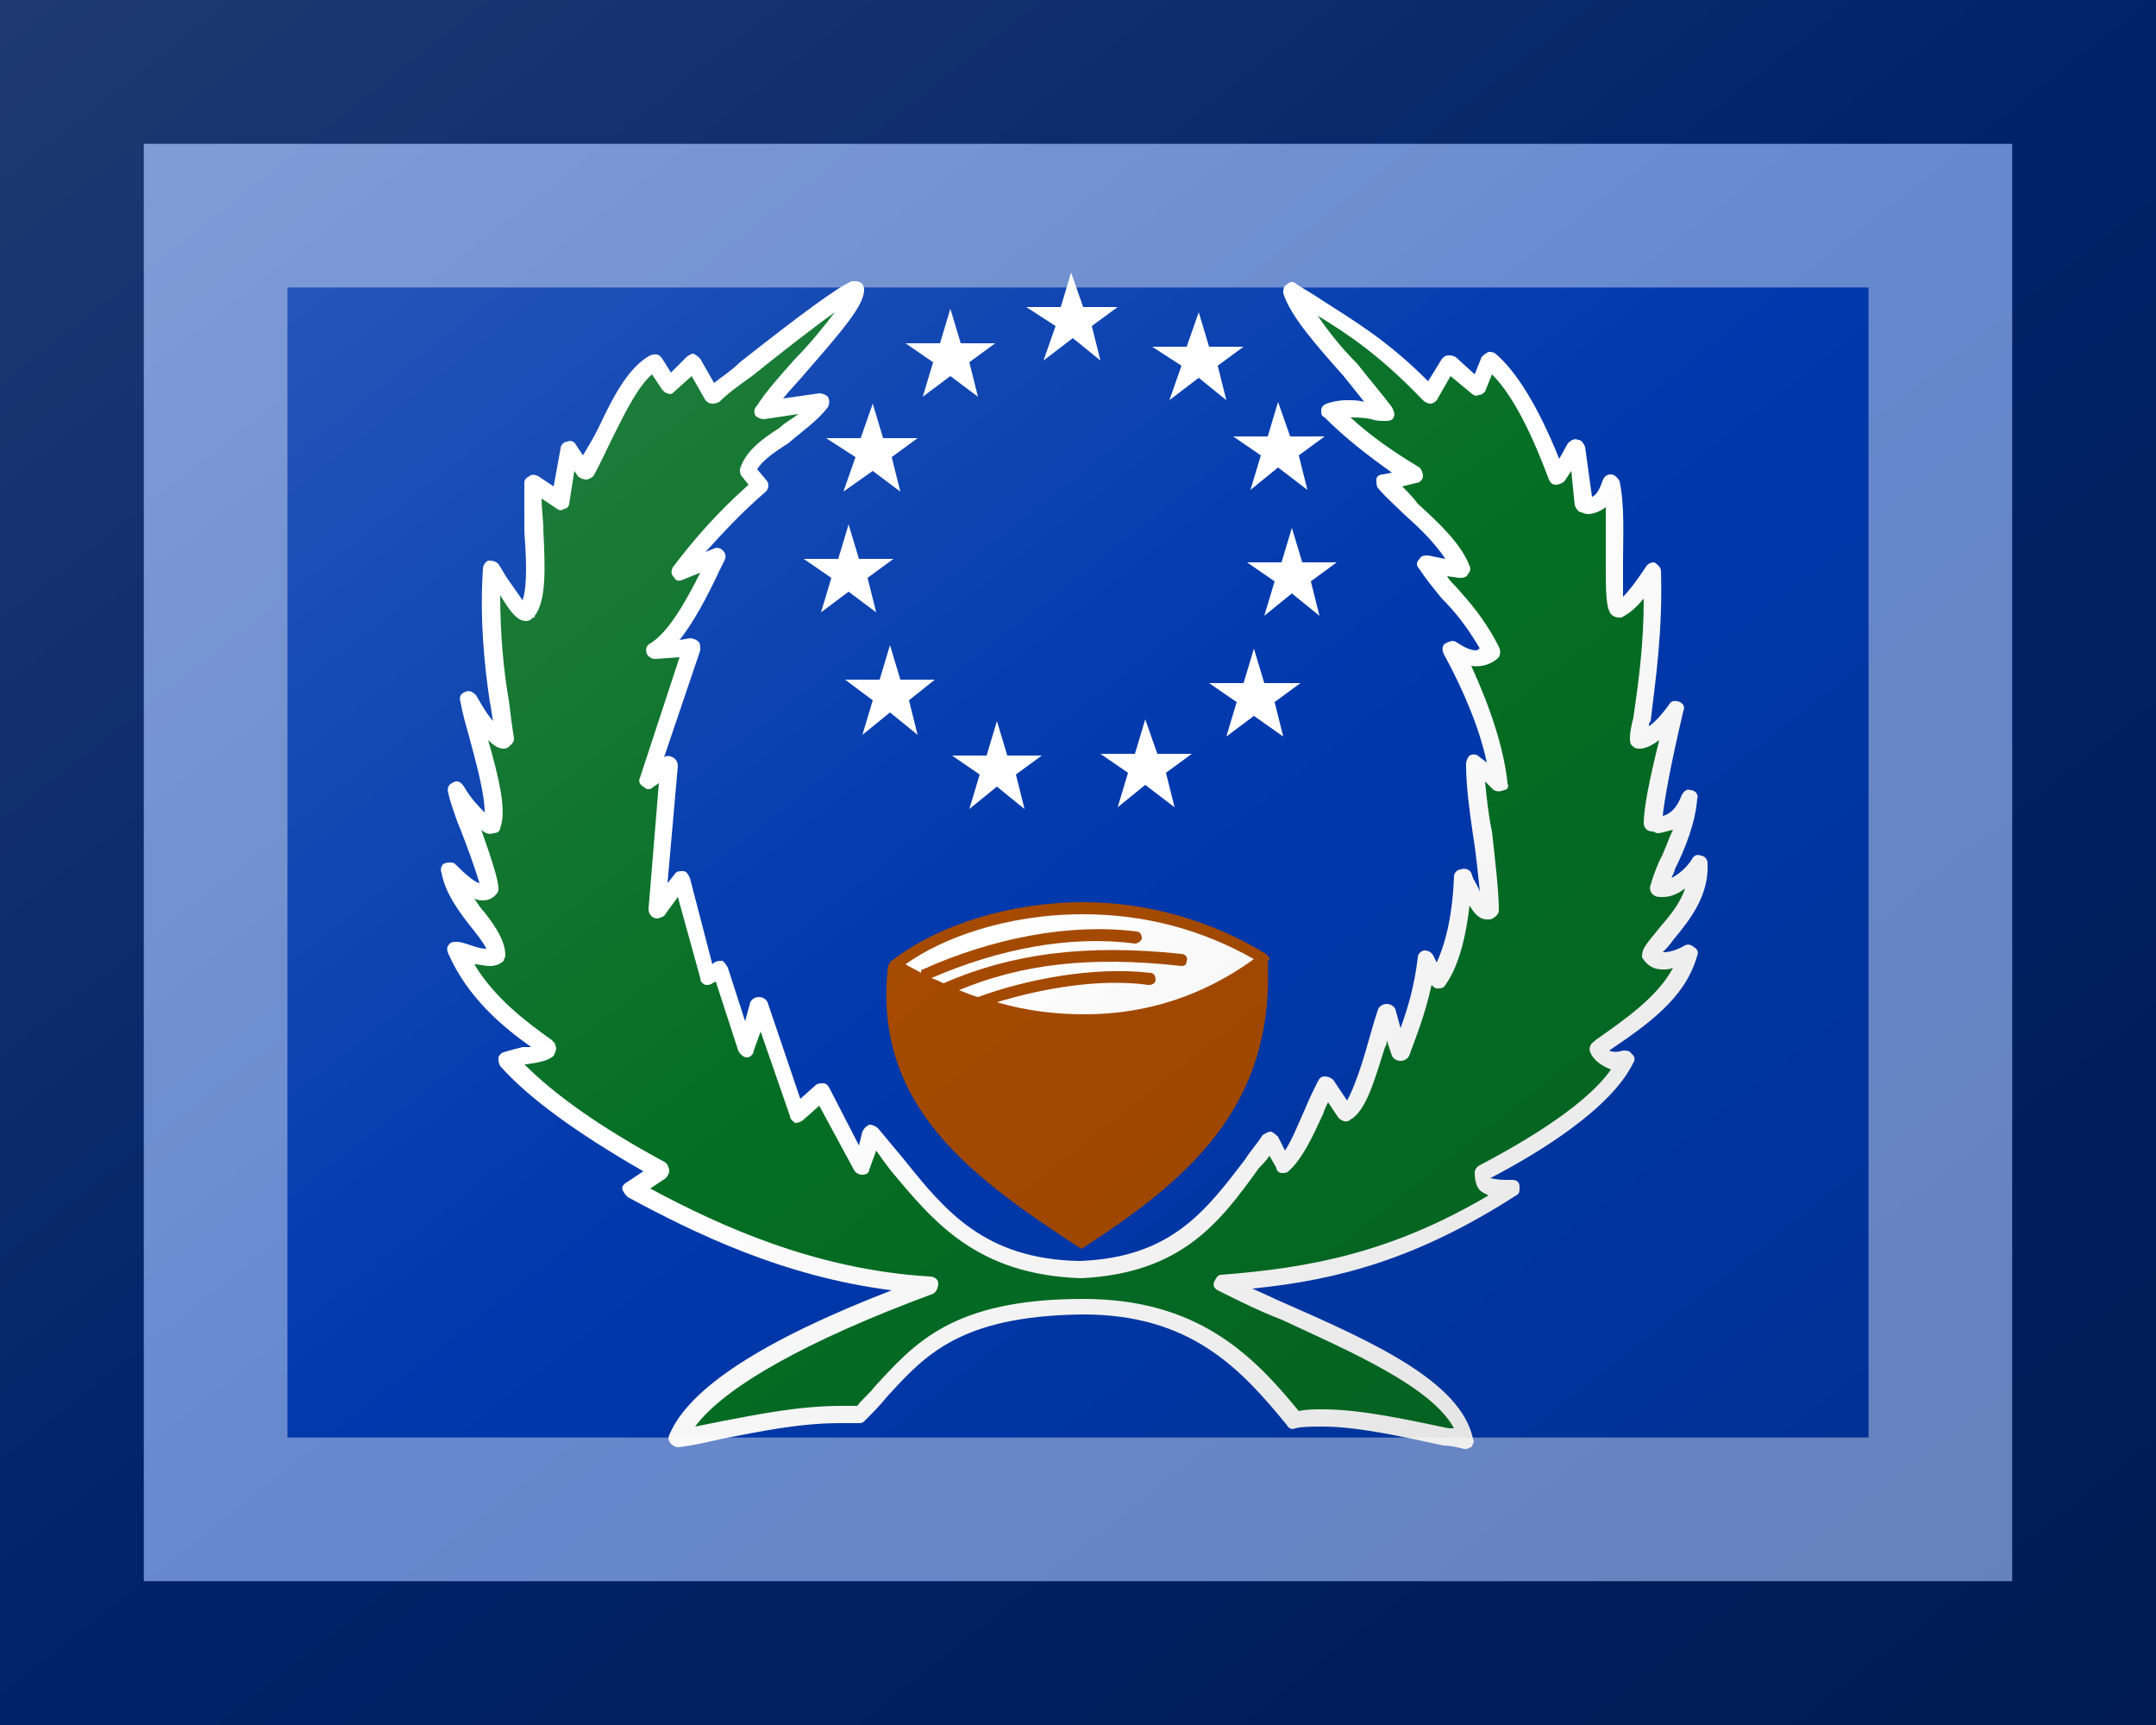 <?xml version="1.0"?>
<svg xmlns="http://www.w3.org/2000/svg" xmlns:xlink="http://www.w3.org/1999/xlink" version="1.1" width="450" height="360" viewBox="0 0 450 360">
<!-- Generated by Kreative Vexillo v1.0 -->
<style>
.blue{fill:rgb(0,57,173);}
.brown{fill:rgb(165,74,0);}
.green{fill:rgb(4,110,36);}
.white{fill:rgb(255,255,255);}
</style>
<defs>
<path id="cup" d="M 0.111 0.056 C 0.111 0.055 0.11 0.054 0.109 0.053 C 0.078 0.034 0.041 0.023 0.003 0.023 C -0.039 0.023 -0.081 0.036 -0.108 0.057 C -0.109 0.057 -0.109 0.058 -0.109 0.059 C -0.109 0.059 -0.109 0.059 -0.11 0.059 C -0.12 0.141 -0.061 0.183 0.002 0.224 C 0.062 0.185 0.114 0.143 0.11 0.057 C 0.111 0.057 0.111 0.056 0.111 0.056 Z M 0.004 0.088 C -0.013 0.088 -0.03 0.086 -0.047 0.081 C -0.021 0.073 0.013 0.067 0.041 0.071 C 0.043 0.071 0.045 0.07 0.045 0.068 C 0.045 0.066 0.044 0.064 0.042 0.064 C 0.009 0.06 -0.031 0.068 -0.058 0.078 C -0.058 0.078 -0.058 0.078 -0.058 0.078 C -0.062 0.077 -0.066 0.075 -0.069 0.074 C -0.033 0.059 0.007 0.054 0.06 0.06 C 0.062 0.06 0.063 0.059 0.063 0.057 C 0.064 0.055 0.062 0.053 0.06 0.053 C 0.004 0.047 -0.039 0.053 -0.078 0.07 C -0.08 0.069 -0.082 0.068 -0.085 0.067 C -0.046 0.05 -0.004 0.042 0.033 0.047 C 0.035 0.047 0.037 0.045 0.037 0.044 C 0.037 0.042 0.036 0.04 0.034 0.04 C -0.005 0.035 -0.05 0.044 -0.09 0.062 C -0.091 0.062 -0.091 0.063 -0.091 0.064 C -0.094 0.062 -0.097 0.061 -0.1 0.059 C -0.079 0.044 -0.042 0.03 0.003 0.03 C 0.039 0.03 0.072 0.039 0.102 0.056 C 0.073 0.077 0.04 0.088 0.004 0.088 Z"/>
<path id="leaves" d="M -0.129 -0.332 C -0.139 -0.329 -0.186 -0.291 -0.212 -0.271 L -0.224 -0.29 L -0.238 -0.277 L -0.245 -0.29 C -0.263 -0.281 -0.273 -0.247 -0.286 -0.227 L -0.295 -0.239 L -0.3 -0.209 L -0.316 -0.22 C -0.317 -0.196 -0.311 -0.157 -0.32 -0.145 C -0.324 -0.142 -0.334 -0.162 -0.34 -0.17 C -0.343 -0.128 -0.335 -0.092 -0.333 -0.071 C -0.339 -0.071 -0.346 -0.082 -0.354 -0.094 C -0.349 -0.072 -0.336 -0.034 -0.34 -0.021 C -0.345 -0.021 -0.354 -0.03 -0.361 -0.042 C -0.354 -0.022 -0.342 0.009 -0.342 0.015 C -0.347 0.022 -0.359 0.01 -0.365 0.005 C -0.361 0.024 -0.337 0.042 -0.338 0.054 C -0.342 0.058 -0.354 0.052 -0.361 0.051 C -0.349 0.077 -0.326 0.095 -0.308 0.107 C -0.308 0.112 -0.325 0.112 -0.331 0.114 C -0.31 0.139 -0.269 0.164 -0.243 0.179 L -0.259 0.189 C -0.21 0.216 -0.153 0.241 -0.087 0.245 C -0.154 0.269 -0.219 0.301 -0.233 0.334 C -0.203 0.329 -0.166 0.318 -0.127 0.32 C -0.1 0.293 -0.085 0.258 0.001 0.257 C 0.068 0.257 0.099 0.291 0.125 0.323 C 0.15 0.318 0.191 0.328 0.224 0.335 C 0.216 0.297 0.136 0.27 0.082 0.244 C 0.134 0.24 0.187 0.23 0.252 0.189 C 0.237 0.189 0.233 0.187 0.234 0.18 C 0.259 0.167 0.305 0.14 0.317 0.114 C 0.31 0.116 0.303 0.113 0.301 0.107 C 0.323 0.093 0.347 0.077 0.354 0.053 C 0.346 0.056 0.335 0.06 0.332 0.053 C 0.342 0.038 0.362 0.022 0.36 3.000535E-4 C 0.354 0.009 0.342 0.018 0.336 0.015 C 0.341 0.002 0.353 -0.019 0.354 -0.038 C 0.35 -0.024 0.34 -0.021 0.333 -0.023 C 0.333 -0.034 0.339 -0.06 0.347 -0.089 C 0.342 -0.082 0.333 -0.071 0.325 -0.071 C 0.329 -0.099 0.334 -0.129 0.333 -0.169 C 0.326 -0.157 0.32 -0.149 0.313 -0.147 C 0.308 -0.153 0.314 -0.194 0.309 -0.22 C 0.305 -0.209 0.299 -0.206 0.293 -0.207 L 0.289 -0.241 L 0.278 -0.224 C 0.264 -0.258 0.251 -0.281 0.239 -0.291 L 0.231 -0.275 L 0.215 -0.289 L 0.203 -0.271 C 0.17 -0.306 0.148 -0.316 0.124 -0.331 C 0.13 -0.314 0.16 -0.284 0.178 -0.261 C 0.169 -0.261 0.155 -0.265 0.146 -0.262 C 0.159 -0.249 0.175 -0.236 0.195 -0.224 L 0.178 -0.22 C 0.192 -0.204 0.215 -0.188 0.222 -0.169 L 0.202 -0.173 C 0.212 -0.158 0.227 -0.147 0.24 -0.122 C 0.236 -0.118 0.228 -0.116 0.216 -0.124 C 0.232 -0.097 0.242 -0.068 0.244 -0.046 L 0.23 -0.058 C 0.232 -0.029 0.239 0.009 0.239 0.028 C 0.234 0.03 0.228 0.019 0.223 0.008 C 0.222 0.041 0.215 0.059 0.209 0.069 L 0.202 0.056 C 0.199 0.081 0.192 0.097 0.187 0.11 L 0.179 0.087 C 0.172 0.107 0.165 0.14 0.155 0.146 L 0.144 0.129 C 0.136 0.144 0.129 0.167 0.119 0.176 L 0.112 0.161 C 0.083 0.198 0.065 0.233 0.001 0.236 C -0.068 0.234 -0.09 0.191 -0.12 0.157 L -0.126 0.177 L -0.149 0.133 L -0.163 0.146 L -0.185 0.083 L -0.193 0.108 L -0.208 0.062 L -0.215 0.066 L -0.23 0.01 L -0.245 0.028 L -0.237 -0.056 L -0.25 -0.047 L -0.224 -0.125 L -0.246 -0.122 C -0.232 -0.13 -0.221 -0.154 -0.209 -0.177 L -0.231 -0.168 C -0.22 -0.184 -0.206 -0.2 -0.185 -0.218 L -0.192 -0.226 C -0.188 -0.241 -0.161 -0.25 -0.149 -0.267 L -0.183 -0.261 C -0.167 -0.284 -0.129 -0.319 -0.129 -0.332 L -0.129 -0.332 Z"/>
<path id="stars" d="M -0.013 -0.311 L -0.03 -0.322 H -0.01 L -0.004 -0.342 L 0.003 -0.322 H 0.023 L 0.008 -0.311 L 0.013 -0.291 L -0.003 -0.304 L -0.02 -0.291 L -0.013 -0.311 Z M -0.09 -0.27 L -0.074 -0.282 L -0.058 -0.27 L -0.063 -0.29 L -0.048 -0.301 H -0.068 L -0.074 -0.321 L -0.08 -0.301 H -0.1 L -0.084 -0.29 L -0.09 -0.27 Z M -0.146 -0.246 L -0.129 -0.235 L -0.136 -0.215 L -0.119 -0.227 L -0.103 -0.215 L -0.108 -0.235 L -0.093 -0.246 H -0.113 L -0.119 -0.266 L -0.126 -0.246 H -0.146 Z M -0.133 -0.157 L -0.117 -0.145 L -0.122 -0.165 L -0.107 -0.176 H -0.127 L -0.133 -0.196 L -0.139 -0.176 H -0.159 L -0.143 -0.165 L -0.149 -0.145 L -0.133 -0.157 Z M -0.109 -0.087 L -0.093 -0.074 L -0.098 -0.094 L -0.083 -0.106 H -0.103 L -0.109 -0.126 L -0.115 -0.106 H -0.135 L -0.119 -0.094 L -0.125 -0.074 L -0.109 -0.087 Z M -0.073 -0.062 L -0.057 -0.051 L -0.063 -0.031 L -0.047 -0.044 L -0.031 -0.031 L -0.036 -0.051 L -0.021 -0.062 H -0.041 L -0.047 -0.082 L -0.053 -0.062 H -0.073 Z M 0.029 -0.052 L 0.023 -0.032 L 0.039 -0.045 L 0.056 -0.032 L 0.051 -0.052 L 0.066 -0.063 H 0.046 L 0.039 -0.083 L 0.033 -0.063 H 0.013 L 0.029 -0.052 Z M 0.108 -0.104 L 0.102 -0.124 L 0.096 -0.104 H 0.076 L 0.092 -0.093 L 0.086 -0.073 L 0.102 -0.085 L 0.119 -0.073 L 0.114 -0.093 L 0.129 -0.104 H 0.108 Z M 0.13 -0.174 L 0.124 -0.194 L 0.118 -0.174 H 0.098 L 0.114 -0.163 L 0.108 -0.143 L 0.124 -0.156 L 0.14 -0.143 L 0.135 -0.163 L 0.15 -0.174 H 0.13 Z M 0.106 -0.236 L 0.1 -0.216 L 0.116 -0.229 L 0.133 -0.216 L 0.128 -0.236 L 0.143 -0.247 H 0.123 L 0.116 -0.267 L 0.11 -0.247 H 0.09 L 0.106 -0.236 Z M 0.053 -0.268 L 0.07 -0.281 L 0.086 -0.268 L 0.081 -0.288 L 0.096 -0.299 H 0.076 L 0.07 -0.319 L 0.063 -0.299 H 0.043 L 0.06 -0.288 L 0.053 -0.268 Z M 0.357 0.049 C 0.359 0.05 0.36 0.052 0.359 0.054 C 0.352 0.079 0.33 0.094 0.308 0.109 C 0.31 0.11 0.313 0.11 0.316 0.109 C 0.318 0.109 0.32 0.109 0.321 0.111 C 0.323 0.112 0.323 0.115 0.322 0.116 C 0.309 0.143 0.266 0.169 0.239 0.183 C 0.24 0.183 0.242 0.184 0.249 0.184 C 0.25 0.184 0.251 0.184 0.252 0.184 C 0.254 0.184 0.256 0.185 0.256 0.188 S 0.256 0.192 0.254 0.193 C 0.198 0.229 0.152 0.242 0.101 0.247 C 0.108 0.25 0.114 0.253 0.121 0.256 C 0.171 0.278 0.222 0.301 0.229 0.334 C 0.23 0.336 0.229 0.337 0.228 0.339 C 0.227 0.339 0.226 0.34 0.225 0.34 C 0.224 0.34 0.224 0.34 0.224 0.34 C 0.22 0.339 0.216 0.338 0.212 0.338 C 0.189 0.333 0.162 0.327 0.142 0.327 C 0.136 0.327 0.13 0.327 0.126 0.328 C 0.124 0.329 0.122 0.328 0.121 0.326 C 0.094 0.293 0.065 0.262 0.003 0.262 L 0.002 0.262 C -0.069 0.263 -0.089 0.286 -0.111 0.31 C -0.115 0.315 -0.119 0.319 -0.124 0.324 C -0.125 0.325 -0.126 0.325 -0.127 0.325 C -0.131 0.325 -0.134 0.325 -0.138 0.325 C -0.162 0.325 -0.185 0.33 -0.206 0.334 C -0.215 0.336 -0.223 0.338 -0.232 0.339 C -0.233 0.339 -0.235 0.338 -0.236 0.337 C -0.237 0.336 -0.238 0.334 -0.237 0.332 C -0.226 0.305 -0.183 0.277 -0.108 0.248 C -0.171 0.24 -0.222 0.215 -0.261 0.194 C -0.262 0.193 -0.263 0.192 -0.264 0.19 S -0.263 0.186 -0.261 0.185 L -0.252 0.179 C -0.292 0.156 -0.319 0.136 -0.335 0.118 C -0.336 0.116 -0.336 0.115 -0.336 0.113 C -0.336 0.112 -0.334 0.11 -0.333 0.11 C -0.33 0.109 -0.326 0.108 -0.322 0.107 C -0.321 0.107 -0.319 0.107 -0.317 0.107 C -0.334 0.095 -0.354 0.078 -0.365 0.053 C -0.366 0.051 -0.366 0.049 -0.365 0.048 C -0.364 0.046 -0.362 0.046 -0.36 0.046 C -0.358 0.046 -0.355 0.047 -0.352 0.048 C -0.349 0.049 -0.346 0.05 -0.343 0.05 C -0.345 0.046 -0.349 0.041 -0.353 0.036 C -0.36 0.027 -0.367 0.017 -0.369 0.006 C -0.37 0.004 -0.369 0.001 -0.367 4.0006824E-4 S -0.362 -2.9993174E-4 -0.361 0.001 C -0.358 0.004 -0.351 0.011 -0.347 0.012 C -0.349 0.005 -0.355 -0.012 -0.36 -0.024 C -0.362 -0.03 -0.364 -0.035 -0.365 -0.04 C -0.366 -0.043 -0.365 -0.045 -0.363 -0.046 C -0.36 -0.048 -0.358 -0.047 -0.356 -0.044 C -0.352 -0.037 -0.347 -0.032 -0.344 -0.029 C -0.344 -0.04 -0.349 -0.058 -0.353 -0.073 C -0.355 -0.08 -0.357 -0.087 -0.358 -0.093 C -0.359 -0.096 -0.358 -0.098 -0.355 -0.099 C -0.353 -0.1 -0.351 -0.099 -0.349 -0.097 C -0.345 -0.09 -0.342 -0.085 -0.339 -0.082 C -0.34 -0.085 -0.34 -0.089 -0.341 -0.093 C -0.344 -0.113 -0.347 -0.141 -0.345 -0.17 C -0.345 -0.172 -0.344 -0.174 -0.342 -0.175 C -0.34 -0.175 -0.338 -0.175 -0.336 -0.173 C -0.334 -0.17 -0.332 -0.166 -0.329 -0.162 C -0.327 -0.159 -0.324 -0.155 -0.322 -0.152 C -0.319 -0.161 -0.32 -0.178 -0.321 -0.192 C -0.321 -0.202 -0.321 -0.212 -0.321 -0.22 C -0.321 -0.222 -0.32 -0.223 -0.318 -0.224 C -0.317 -0.225 -0.315 -0.225 -0.313 -0.224 L -0.304 -0.218 L -0.3 -0.24 C -0.3 -0.242 -0.298 -0.244 -0.296 -0.244 C -0.294 -0.245 -0.292 -0.244 -0.291 -0.242 L -0.287 -0.236 C -0.284 -0.241 -0.281 -0.246 -0.278 -0.252 C -0.27 -0.269 -0.261 -0.287 -0.248 -0.294 C -0.245 -0.295 -0.243 -0.295 -0.241 -0.292 L -0.236 -0.284 L -0.227 -0.293 C -0.226 -0.294 -0.224 -0.295 -0.223 -0.295 C -0.221 -0.294 -0.22 -0.293 -0.219 -0.292 L -0.211 -0.278 C -0.206 -0.282 -0.201 -0.285 -0.196 -0.29 C -0.163 -0.316 -0.139 -0.334 -0.131 -0.337 C -0.13 -0.337 -0.13 -0.337 -0.129 -0.337 C -0.126 -0.337 -0.124 -0.335 -0.124 -0.332 C -0.124 -0.323 -0.137 -0.308 -0.157 -0.285 C -0.162 -0.279 -0.167 -0.274 -0.171 -0.269 L -0.15 -0.272 C -0.148 -0.272 -0.146 -0.271 -0.145 -0.27 C -0.144 -0.268 -0.144 -0.266 -0.145 -0.264 C -0.151 -0.256 -0.16 -0.25 -0.168 -0.243 C -0.176 -0.238 -0.183 -0.233 -0.186 -0.228 L -0.181 -0.222 C -0.179 -0.22 -0.179 -0.217 -0.181 -0.215 C -0.195 -0.203 -0.206 -0.191 -0.216 -0.18 L -0.211 -0.182 C -0.209 -0.183 -0.207 -0.182 -0.206 -0.181 C -0.204 -0.179 -0.204 -0.177 -0.205 -0.175 L -0.208 -0.169 C -0.215 -0.154 -0.223 -0.139 -0.231 -0.129 L -0.225 -0.13 C -0.223 -0.13 -0.221 -0.129 -0.22 -0.128 C -0.219 -0.127 -0.219 -0.125 -0.219 -0.123 L -0.24 -0.061 C -0.239 -0.062 -0.237 -0.062 -0.235 -0.061 C -0.233 -0.06 -0.232 -0.058 -0.232 -0.056 L -0.238 0.012 L -0.234 0.007 C -0.233 0.005 -0.231 0.005 -0.229 0.005 C -0.227 0.005 -0.226 0.007 -0.225 0.009 L -0.212 0.059 L -0.211 0.058 C -0.209 0.057 -0.208 0.057 -0.206 0.057 C -0.205 0.058 -0.204 0.059 -0.203 0.061 L -0.193 0.092 L -0.19 0.081 C -0.189 0.079 -0.187 0.078 -0.185 0.078 C -0.183 0.078 -0.181 0.079 -0.18 0.081 L -0.161 0.137 L -0.152 0.129 C -0.151 0.128 -0.149 0.128 -0.148 0.128 C -0.146 0.128 -0.145 0.129 -0.144 0.131 L -0.127 0.164 L -0.125 0.156 C -0.124 0.154 -0.123 0.153 -0.121 0.152 C -0.119 0.152 -0.117 0.153 -0.116 0.154 C -0.111 0.16 -0.106 0.166 -0.101 0.172 C -0.077 0.202 -0.054 0.23 0.001 0.231 C 0.054 0.229 0.074 0.202 0.097 0.172 C 0.1 0.167 0.104 0.163 0.107 0.158 C 0.109 0.157 0.11 0.156 0.112 0.156 C 0.114 0.157 0.115 0.158 0.116 0.159 L 0.12 0.167 C 0.124 0.161 0.128 0.151 0.132 0.142 C 0.134 0.137 0.137 0.131 0.139 0.127 C 0.14 0.125 0.141 0.124 0.143 0.124 C 0.145 0.124 0.147 0.125 0.148 0.126 L 0.156 0.138 C 0.16 0.131 0.165 0.116 0.168 0.105 C 0.17 0.098 0.172 0.091 0.174 0.085 C 0.175 0.083 0.177 0.082 0.179 0.082 C 0.181 0.082 0.183 0.083 0.184 0.085 L 0.187 0.096 C 0.191 0.085 0.195 0.072 0.197 0.055 C 0.197 0.053 0.199 0.051 0.201 0.051 C 0.203 0.051 0.205 0.052 0.206 0.054 L 0.208 0.058 C 0.212 0.049 0.217 0.034 0.218 0.008 C 0.218 0.006 0.22 0.004 0.222 0.004 C 0.224 0.003 0.227 0.004 0.228 0.006 L 0.229 0.009 C 0.23 0.011 0.232 0.014 0.233 0.017 C 0.232 0.008 0.231 -0.004 0.229 -0.016 C 0.227 -0.03 0.225 -0.044 0.225 -0.057 C 0.225 -0.059 0.226 -0.061 0.227 -0.062 C 0.229 -0.063 0.231 -0.063 0.233 -0.061 L 0.237 -0.058 C 0.233 -0.077 0.224 -0.099 0.212 -0.121 C 0.211 -0.123 0.211 -0.126 0.213 -0.127 S 0.217 -0.129 0.219 -0.128 C 0.225 -0.124 0.228 -0.123 0.231 -0.123 C 0.232 -0.123 0.232 -0.124 0.233 -0.124 C 0.226 -0.136 0.219 -0.145 0.211 -0.153 C 0.206 -0.159 0.202 -0.164 0.198 -0.17 C 0.196 -0.172 0.196 -0.174 0.198 -0.176 C 0.199 -0.178 0.201 -0.178 0.203 -0.178 L 0.213 -0.176 C 0.207 -0.185 0.199 -0.193 0.19 -0.201 C 0.185 -0.206 0.179 -0.211 0.174 -0.217 C 0.173 -0.218 0.173 -0.22 0.173 -0.222 S 0.175 -0.225 0.177 -0.225 L 0.182 -0.226 C 0.168 -0.236 0.155 -0.246 0.143 -0.258 C 0.141 -0.259 0.141 -0.26 0.141 -0.262 C 0.141 -0.264 0.142 -0.265 0.144 -0.266 C 0.147 -0.267 0.151 -0.268 0.156 -0.268 C 0.159 -0.268 0.163 -0.268 0.166 -0.267 C 0.162 -0.272 0.158 -0.277 0.154 -0.282 C 0.138 -0.3 0.123 -0.317 0.119 -0.33 C 0.119 -0.332 0.119 -0.334 0.121 -0.335 C 0.123 -0.337 0.125 -0.337 0.127 -0.335 C 0.132 -0.332 0.137 -0.329 0.143 -0.325 C 0.16 -0.314 0.179 -0.303 0.203 -0.279 L 0.211 -0.292 C 0.212 -0.293 0.213 -0.294 0.215 -0.294 C 0.216 -0.294 0.217 -0.294 0.219 -0.293 L 0.23 -0.283 L 0.234 -0.293 C 0.235 -0.294 0.236 -0.295 0.238 -0.296 C 0.239 -0.296 0.241 -0.296 0.242 -0.295 C 0.254 -0.285 0.267 -0.264 0.279 -0.234 L 0.284 -0.243 C 0.286 -0.245 0.288 -0.246 0.29 -0.245 C 0.292 -0.245 0.293 -0.243 0.294 -0.241 L 0.298 -0.212 C 0.301 -0.213 0.303 -0.218 0.304 -0.221 C 0.305 -0.224 0.307 -0.225 0.309 -0.225 C 0.311 -0.225 0.313 -0.223 0.314 -0.221 C 0.317 -0.207 0.316 -0.189 0.316 -0.175 C 0.316 -0.168 0.316 -0.159 0.316 -0.154 C 0.319 -0.157 0.323 -0.162 0.329 -0.171 C 0.33 -0.173 0.332 -0.174 0.334 -0.174 C 0.336 -0.173 0.338 -0.171 0.338 -0.169 C 0.339 -0.134 0.335 -0.107 0.332 -0.082 C 0.331 -0.081 0.331 -0.08 0.331 -0.079 C 0.334 -0.081 0.338 -0.085 0.343 -0.092 C 0.344 -0.094 0.347 -0.094 0.349 -0.093 C 0.351 -0.092 0.352 -0.09 0.351 -0.088 C 0.343 -0.054 0.34 -0.036 0.339 -0.027 C 0.343 -0.028 0.347 -0.031 0.35 -0.039 C 0.351 -0.041 0.353 -0.043 0.355 -0.042 C 0.358 -0.042 0.36 -0.039 0.359 -0.037 C 0.358 -0.023 0.352 -0.008 0.346 0.004 C 0.346 0.005 0.345 0.007 0.344 0.009 C 0.348 0.007 0.353 0.003 0.356 -0.002 C 0.357 -0.004 0.359 -0.005 0.361 -0.004 C 0.363 -0.004 0.365 -0.002 0.365 2.0007323E-4 C 0.366 0.019 0.355 0.033 0.345 0.045 C 0.343 0.048 0.341 0.05 0.339 0.052 C 0.341 0.052 0.345 0.052 0.352 0.048 C 0.354 0.047 0.356 0.048 0.357 0.049 Z M 0.345 0.061 C 0.343 0.062 0.341 0.062 0.339 0.062 C 0.332 0.062 0.329 0.058 0.327 0.055 C 0.327 0.054 0.327 0.052 0.328 0.05 C 0.33 0.046 0.334 0.042 0.337 0.038 C 0.343 0.031 0.349 0.024 0.352 0.015 C 0.348 0.018 0.344 0.02 0.339 0.02 C 0.337 0.02 0.335 0.02 0.334 0.019 C 0.332 0.018 0.331 0.015 0.332 0.013 C 0.333 0.009 0.335 0.004 0.337 -8.000005E-4 C 0.34 -0.006 0.342 -0.013 0.345 -0.019 C 0.341 -0.018 0.338 -0.017 0.336 -0.017 C 0.335 -0.017 0.334 -0.018 0.333 -0.018 C 0.33 -0.018 0.328 -0.02 0.328 -0.023 C 0.328 -0.031 0.331 -0.047 0.337 -0.071 C 0.333 -0.068 0.329 -0.066 0.326 -0.066 C 0.326 -0.066 0.326 -0.066 0.326 -0.066 C 0.325 -0.066 0.325 -0.066 0.325 -0.066 C 0.323 -0.066 0.322 -0.067 0.321 -0.068 S 0.32 -0.071 0.32 -0.072 C 0.32 -0.076 0.321 -0.08 0.322 -0.084 C 0.325 -0.105 0.328 -0.126 0.328 -0.153 C 0.323 -0.147 0.319 -0.144 0.315 -0.142 C 0.313 -0.142 0.311 -0.142 0.309 -0.144 C 0.306 -0.148 0.306 -0.157 0.306 -0.175 C 0.306 -0.185 0.306 -0.196 0.306 -0.206 C 0.302 -0.203 0.298 -0.202 0.296 -0.202 C 0.295 -0.202 0.294 -0.202 0.292 -0.203 C 0.29 -0.203 0.289 -0.205 0.288 -0.207 L 0.286 -0.227 L 0.282 -0.221 C 0.281 -0.22 0.279 -0.219 0.277 -0.219 C 0.275 -0.219 0.274 -0.22 0.273 -0.222 C 0.26 -0.257 0.249 -0.274 0.24 -0.283 L 0.236 -0.273 C 0.235 -0.272 0.234 -0.271 0.232 -0.271 C 0.231 -0.27 0.229 -0.271 0.228 -0.272 L 0.216 -0.282 L 0.208 -0.268 C 0.207 -0.267 0.206 -0.266 0.204 -0.266 C 0.203 -0.266 0.201 -0.267 0.2 -0.268 C 0.175 -0.294 0.157 -0.306 0.139 -0.317 C 0.145 -0.308 0.153 -0.298 0.162 -0.289 C 0.169 -0.28 0.176 -0.272 0.182 -0.264 C 0.183 -0.262 0.184 -0.26 0.183 -0.258 S 0.18 -0.256 0.178 -0.256 C 0.175 -0.256 0.173 -0.256 0.17 -0.257 C 0.166 -0.258 0.161 -0.258 0.158 -0.258 C 0.17 -0.247 0.183 -0.238 0.198 -0.229 C 0.199 -0.228 0.2 -0.226 0.2 -0.224 C 0.2 -0.222 0.198 -0.22 0.196 -0.22 L 0.188 -0.218 C 0.191 -0.215 0.194 -0.212 0.197 -0.208 C 0.209 -0.197 0.222 -0.185 0.227 -0.172 C 0.228 -0.17 0.227 -0.168 0.226 -0.167 C 0.225 -0.165 0.223 -0.165 0.221 -0.165 L 0.214 -0.166 C 0.215 -0.164 0.217 -0.162 0.219 -0.16 C 0.227 -0.151 0.236 -0.141 0.244 -0.125 C 0.245 -0.123 0.245 -0.121 0.244 -0.119 C 0.24 -0.115 0.234 -0.113 0.228 -0.114 C 0.239 -0.09 0.247 -0.066 0.249 -0.046 C 0.25 -0.044 0.249 -0.042 0.247 -0.042 C 0.245 -0.041 0.243 -0.041 0.241 -0.042 L 0.236 -0.047 C 0.237 -0.037 0.238 -0.027 0.24 -0.018 C 0.242 1.8626451E-8 0.244 0.017 0.244 0.028 C 0.244 0.029 0.243 0.031 0.241 0.032 C 0.24 0.033 0.239 0.033 0.237 0.033 C 0.233 0.033 0.23 0.03 0.227 0.025 C 0.224 0.051 0.218 0.064 0.213 0.071 C 0.212 0.073 0.21 0.073 0.208 0.073 C 0.207 0.073 0.206 0.072 0.205 0.071 C 0.201 0.089 0.196 0.101 0.192 0.112 C 0.191 0.114 0.189 0.115 0.187 0.115 C 0.185 0.115 0.183 0.114 0.182 0.112 L 0.179 0.103 C 0.179 0.104 0.179 0.106 0.178 0.107 C 0.172 0.126 0.167 0.144 0.158 0.149 C 0.156 0.151 0.153 0.15 0.151 0.148 L 0.145 0.139 C 0.144 0.141 0.143 0.143 0.142 0.146 C 0.136 0.159 0.13 0.172 0.122 0.179 C 0.121 0.18 0.12 0.18 0.118 0.18 C 0.117 0.18 0.115 0.179 0.115 0.177 L 0.111 0.17 C 0.109 0.173 0.107 0.175 0.105 0.177 C 0.082 0.209 0.06 0.238 0.002 0.241 C -0.059 0.239 -0.084 0.208 -0.109 0.178 C -0.112 0.174 -0.115 0.17 -0.117 0.167 L -0.121 0.178 C -0.121 0.18 -0.123 0.181 -0.125 0.181 C -0.127 0.181 -0.129 0.18 -0.13 0.178 L -0.15 0.141 L -0.159 0.149 C -0.16 0.15 -0.162 0.151 -0.164 0.151 C -0.165 0.15 -0.167 0.149 -0.167 0.147 L -0.184 0.098 L -0.188 0.109 C -0.188 0.111 -0.19 0.113 -0.192 0.113 C -0.192 0.113 -0.192 0.113 -0.192 0.113 C -0.194 0.113 -0.196 0.111 -0.197 0.109 L -0.21 0.069 L -0.212 0.07 C -0.213 0.071 -0.215 0.071 -0.216 0.071 C -0.218 0.07 -0.219 0.069 -0.219 0.067 L -0.232 0.02 L -0.24 0.031 C -0.242 0.032 -0.244 0.033 -0.246 0.032 C -0.248 0.031 -0.249 0.029 -0.249 0.027 L -0.243 -0.046 L -0.246 -0.044 C -0.248 -0.042 -0.25 -0.042 -0.252 -0.044 C -0.254 -0.045 -0.255 -0.047 -0.254 -0.049 L -0.231 -0.119 L -0.245 -0.118 C -0.247 -0.118 -0.249 -0.119 -0.25 -0.121 C -0.251 -0.124 -0.25 -0.126 -0.248 -0.127 C -0.238 -0.133 -0.228 -0.15 -0.219 -0.168 L -0.229 -0.164 C -0.231 -0.163 -0.233 -0.163 -0.234 -0.165 C -0.236 -0.167 -0.236 -0.169 -0.235 -0.171 C -0.223 -0.187 -0.209 -0.203 -0.191 -0.219 L -0.195 -0.224 C -0.196 -0.225 -0.196 -0.227 -0.196 -0.228 C -0.193 -0.238 -0.184 -0.245 -0.173 -0.252 C -0.17 -0.255 -0.166 -0.257 -0.162 -0.26 L -0.182 -0.257 C -0.184 -0.257 -0.186 -0.258 -0.187 -0.259 C -0.188 -0.261 -0.188 -0.263 -0.186 -0.265 C -0.181 -0.273 -0.172 -0.283 -0.164 -0.292 C -0.156 -0.3 -0.147 -0.311 -0.141 -0.319 C -0.155 -0.309 -0.174 -0.294 -0.189 -0.282 C -0.196 -0.277 -0.203 -0.272 -0.208 -0.267 C -0.21 -0.266 -0.211 -0.266 -0.212 -0.266 C -0.214 -0.266 -0.215 -0.267 -0.216 -0.268 L -0.224 -0.282 L -0.234 -0.273 C -0.235 -0.272 -0.236 -0.271 -0.238 -0.272 C -0.239 -0.272 -0.24 -0.273 -0.241 -0.274 L -0.247 -0.283 C -0.255 -0.276 -0.262 -0.262 -0.269 -0.248 C -0.273 -0.24 -0.277 -0.231 -0.281 -0.224 C -0.282 -0.223 -0.284 -0.222 -0.285 -0.222 C -0.287 -0.222 -0.289 -0.223 -0.29 -0.224 L -0.292 -0.227 L -0.295 -0.208 C -0.295 -0.207 -0.296 -0.205 -0.298 -0.205 C -0.299 -0.204 -0.301 -0.204 -0.302 -0.205 L -0.311 -0.211 C -0.311 -0.205 -0.31 -0.199 -0.31 -0.193 C -0.309 -0.172 -0.308 -0.152 -0.315 -0.143 C -0.315 -0.142 -0.315 -0.142 -0.316 -0.142 C -0.317 -0.141 -0.318 -0.14 -0.32 -0.14 C -0.32 -0.14 -0.32 -0.14 -0.32 -0.14 C -0.325 -0.14 -0.329 -0.145 -0.335 -0.155 C -0.335 -0.132 -0.333 -0.111 -0.33 -0.094 C -0.329 -0.086 -0.328 -0.078 -0.327 -0.072 C -0.327 -0.07 -0.328 -0.069 -0.329 -0.068 C -0.33 -0.067 -0.331 -0.066 -0.333 -0.066 C -0.336 -0.066 -0.339 -0.068 -0.342 -0.071 C -0.336 -0.05 -0.331 -0.03 -0.335 -0.02 C -0.335 -0.018 -0.337 -0.017 -0.339 -0.017 C -0.341 -0.016 -0.344 -0.017 -0.346 -0.019 C -0.339 6.999783E-4 -0.336 0.011 -0.336 0.015 C -0.336 0.016 -0.336 0.017 -0.337 0.018 C -0.34 0.022 -0.345 0.023 -0.35 0.021 C -0.348 0.024 -0.346 0.027 -0.344 0.029 C -0.337 0.038 -0.332 0.046 -0.332 0.054 C -0.332 0.055 -0.333 0.056 -0.333 0.057 C -0.335 0.059 -0.338 0.06 -0.341 0.06 C -0.344 0.06 -0.347 0.059 -0.35 0.059 C -0.338 0.079 -0.319 0.093 -0.305 0.103 C -0.304 0.104 -0.303 0.105 -0.303 0.106 C -0.302 0.108 -0.303 0.11 -0.304 0.112 C -0.307 0.115 -0.313 0.116 -0.32 0.117 C -0.32 0.117 -0.32 0.117 -0.321 0.117 C -0.304 0.134 -0.278 0.153 -0.239 0.174 C -0.238 0.175 -0.237 0.177 -0.237 0.179 C -0.237 0.18 -0.238 0.182 -0.239 0.183 L -0.248 0.189 C -0.207 0.211 -0.152 0.236 -0.086 0.24 C -0.083 0.24 -0.081 0.242 -0.081 0.244 S -0.082 0.249 -0.084 0.25 C -0.157 0.277 -0.205 0.304 -0.222 0.327 C -0.217 0.326 -0.212 0.325 -0.207 0.324 C -0.186 0.32 -0.162 0.315 -0.137 0.315 C -0.134 0.315 -0.131 0.315 -0.128 0.315 C -0.125 0.311 -0.121 0.308 -0.118 0.304 C -0.095 0.279 -0.073 0.253 0.003 0.253 L 0.003 0.253 C 0.069 0.253 0.101 0.285 0.128 0.318 C 0.132 0.317 0.137 0.317 0.142 0.317 C 0.164 0.317 0.191 0.323 0.215 0.328 C 0.216 0.328 0.217 0.328 0.218 0.328 C 0.205 0.304 0.159 0.284 0.118 0.265 C 0.105 0.26 0.093 0.254 0.081 0.248 C 0.079 0.247 0.078 0.245 0.079 0.243 S 0.081 0.239 0.083 0.239 C 0.135 0.235 0.182 0.226 0.238 0.193 C 0.236 0.192 0.234 0.191 0.233 0.19 C 0.231 0.188 0.23 0.184 0.23 0.18 C 0.23 0.178 0.231 0.177 0.232 0.176 C 0.251 0.166 0.293 0.143 0.309 0.12 C 0.304 0.118 0.299 0.115 0.297 0.11 C 0.296 0.108 0.297 0.105 0.299 0.104 L 0.3 0.103 C 0.317 0.091 0.336 0.078 0.345 0.061 Z M 0.107 0.056 C 0.029 0.006 -0.065 0.027 -0.106 0.059 C -0.042 0.098 0.042 0.107 0.107 0.056 Z"/>
<linearGradient id="glaze" x1="0%" y1="0%" x2="100%" y2="100%">
<stop offset="0%" stop-color="rgb(255,255,255)" stop-opacity="0.2"/>
<stop offset="49.999%" stop-color="rgb(255,255,255)" stop-opacity="0.0"/>
<stop offset="50.001%" stop-color="rgb(0,0,0)" stop-opacity="0.0"/>
<stop offset="100%" stop-color="rgb(0,0,0)" stop-opacity="0.2"/>
</linearGradient>
</defs>
<g>
<rect x="0" y="0" width="450" height="360" class="blue"/>
<use xlink:href="#leaves" transform="translate(225 180) scale(360 360) rotate(0)" class="green"/>
<use xlink:href="#stars" transform="translate(225 180) scale(360 360) rotate(0)" class="white"/>
<use xlink:href="#cup" transform="translate(225 180) scale(360 360) rotate(0)" class="brown"/>
</g>
<g>
<rect x="0" y="0" width="450" height="360" fill="url(#glaze)"/>
<path d="M 30 30 L 420 30 L 420 330 L 30 330 Z M 60 60 L 60 300 L 390 300 L 390 60 Z" fill="rgb(255,255,255)" opacity="0.4"/>
<path d="M 0 0 L 450 0 L 450 360 L 0 360 Z M 30 30 L 30 330 L 420 330 L 420 30 Z" fill="rgb(0,0,0)" opacity="0.4"/>
</g>
</svg>
